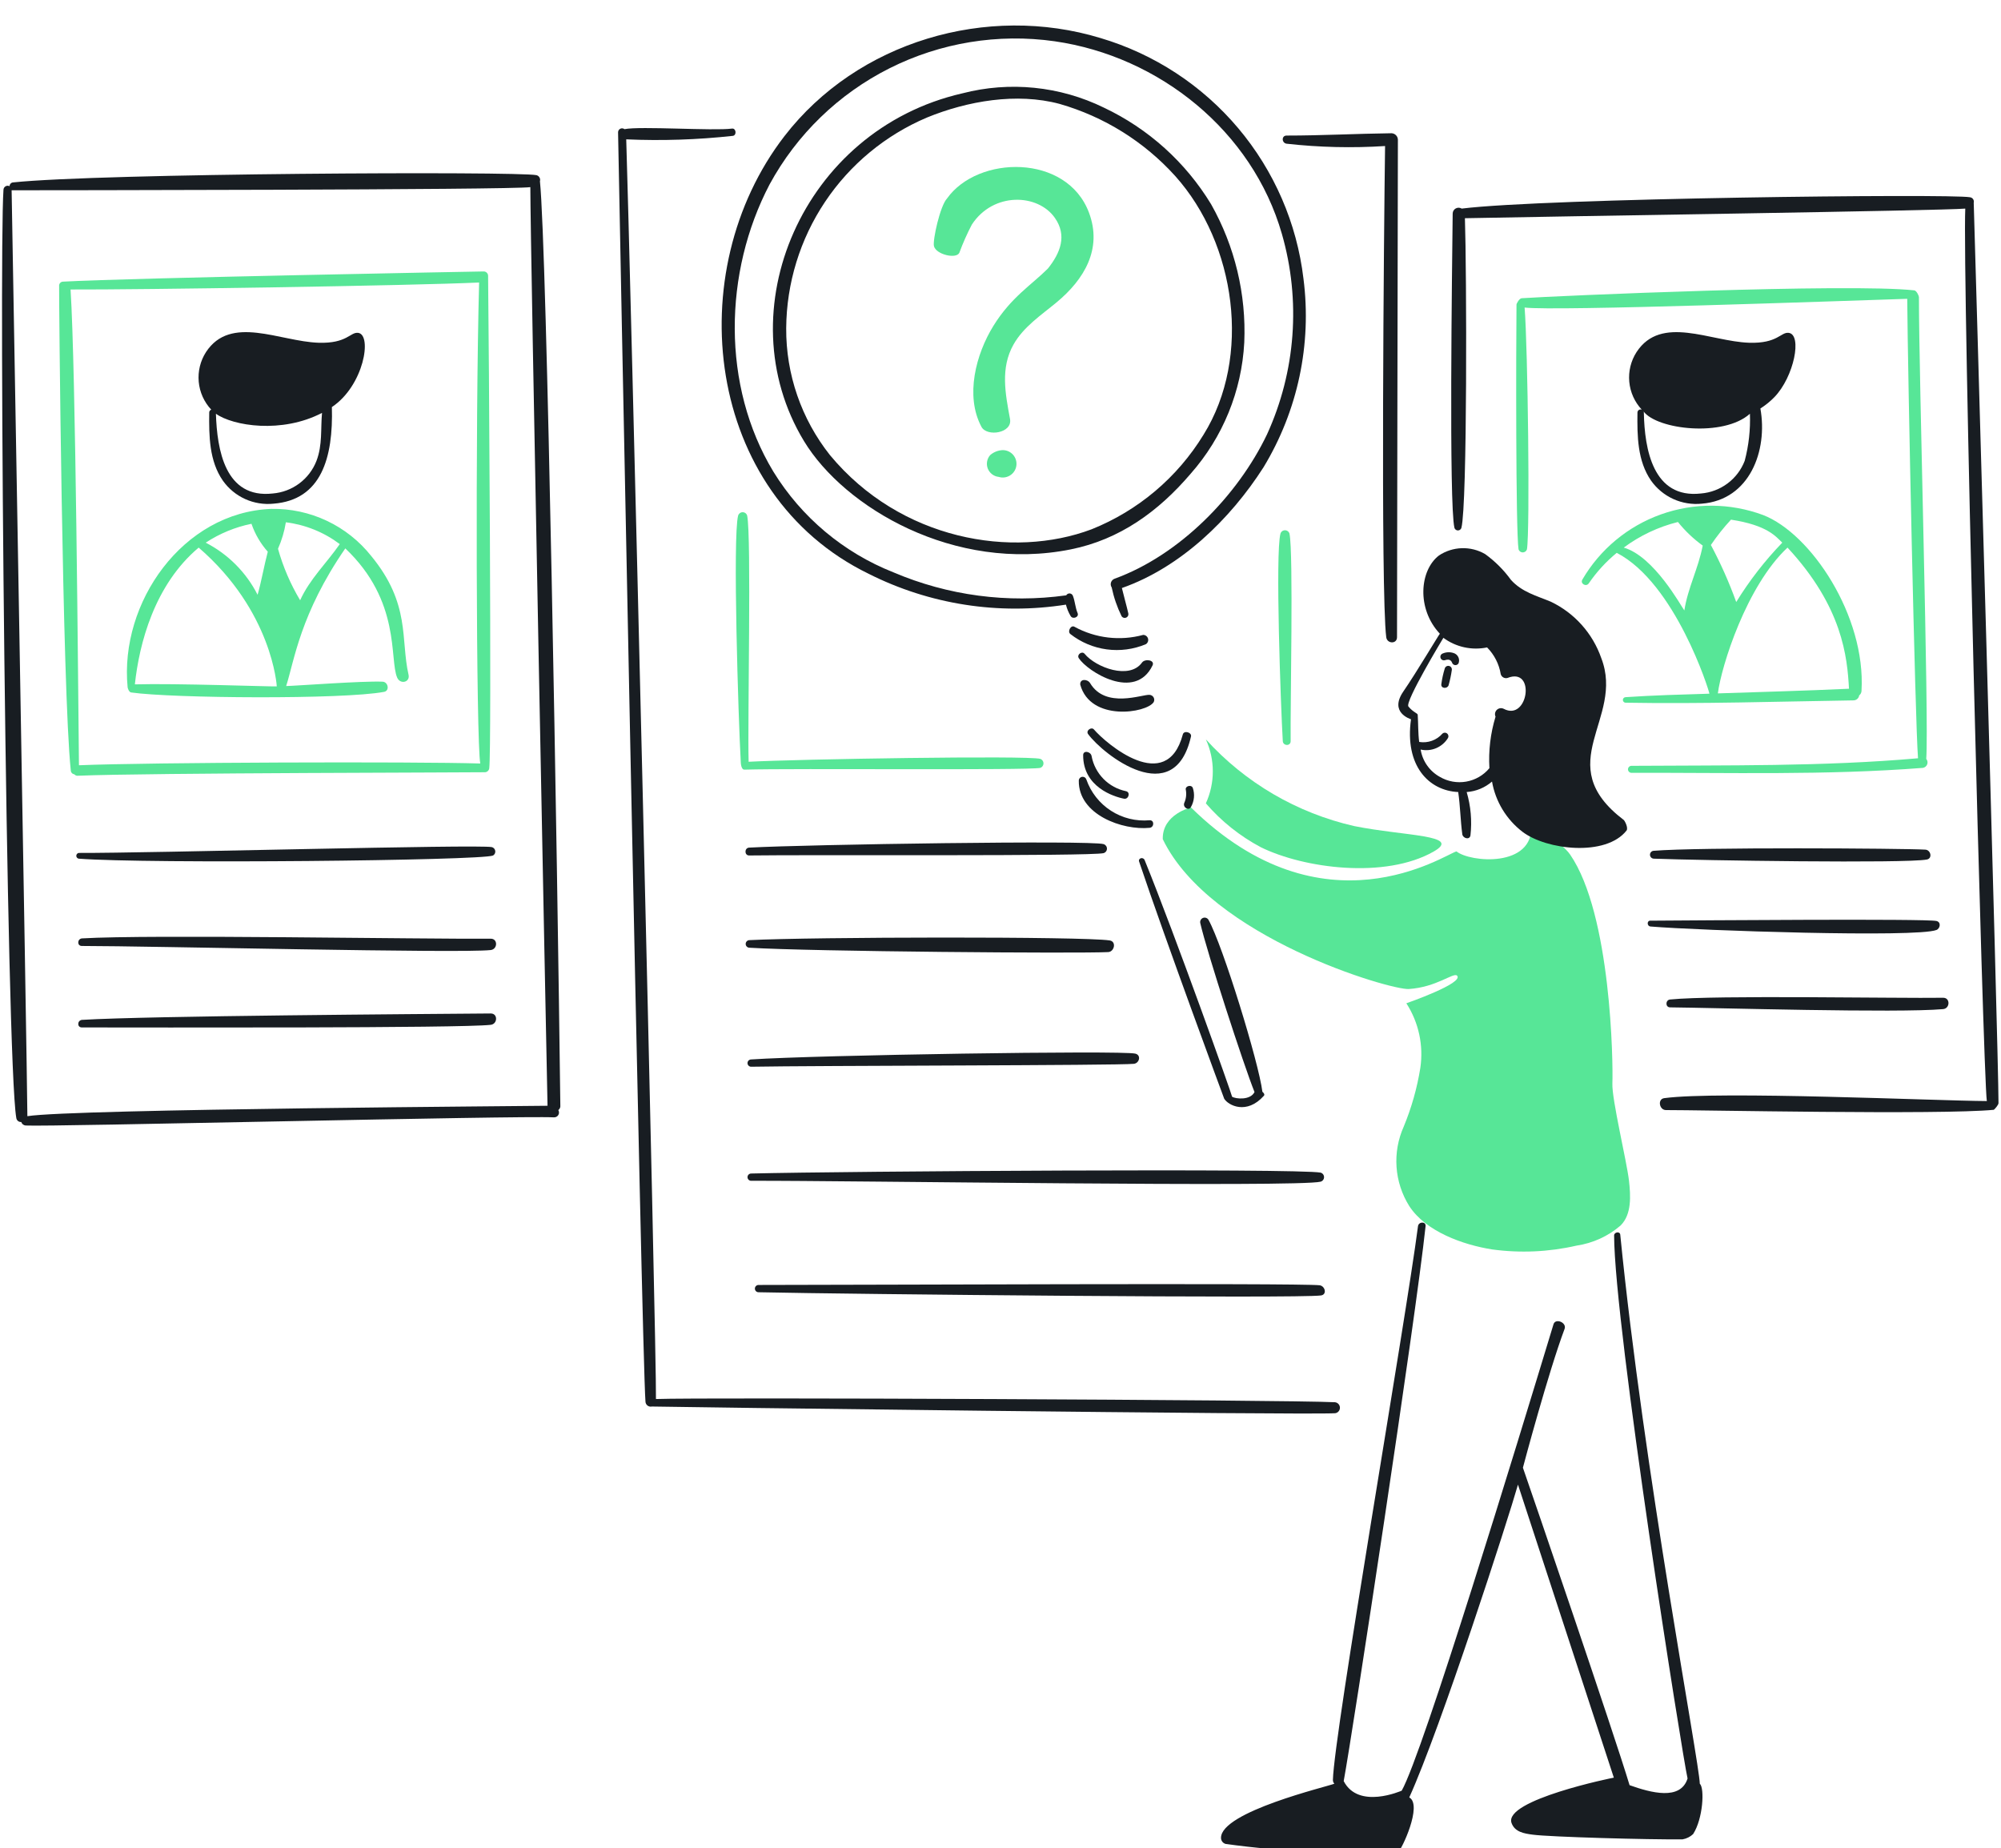 <svg width="367" height="339" viewBox="0 0 367 339" fill="none" xmlns="http://www.w3.org/2000/svg">
<g clip-path="url(#clip0_187_9672)">
<path d="M264.99 122.59C264.692 123.549 264.477 124.531 264.348 125.527C264.281 126.325 265.458 126.377 265.686 125.686C265.943 124.775 266.139 123.849 266.273 122.912C266.304 122.746 266.27 122.575 266.179 122.434C266.088 122.292 265.946 122.191 265.783 122.15C265.619 122.109 265.446 122.132 265.299 122.213C265.152 122.295 265.041 122.43 264.99 122.59Z" fill="#181D22"/>
<path d="M264.99 121.098C266.113 120.713 266.273 121.471 266.379 121.675C266.437 121.773 266.519 121.854 266.617 121.91C266.716 121.966 266.827 121.996 266.941 121.996C267.054 121.996 267.166 121.966 267.264 121.91C267.363 121.854 267.445 121.773 267.502 121.675C267.639 121.341 267.642 120.967 267.513 120.631C267.384 120.294 267.132 120.018 266.807 119.86C266.461 119.712 266.088 119.635 265.712 119.635C265.335 119.635 264.962 119.712 264.616 119.86C264.457 119.914 264.325 120.028 264.248 120.177C264.171 120.326 264.155 120.499 264.204 120.66C264.252 120.82 264.362 120.956 264.508 121.037C264.655 121.119 264.828 121.141 264.99 121.098Z" fill="#181D22"/>
<path d="M218.438 148.104C242.755 172.014 265.044 156.696 267.129 156.163C269.633 158.191 281.292 159.205 280.864 151.353C280.864 151.353 286.319 154.339 287.972 156.741C295.525 167.723 295.872 195.062 295.724 198.745C295.606 201.631 298.382 213.104 298.77 216.571C299.08 219.347 299.29 222.749 297.219 224.791C294.932 226.755 292.134 228.032 289.149 228.473C284.067 229.639 278.815 229.874 273.649 229.168C268.356 228.327 261.51 225.912 258.47 221.216C257.116 219.057 256.315 216.598 256.138 214.057C255.96 211.516 256.413 208.97 257.454 206.645C258.887 203.184 259.91 199.568 260.501 195.87C261.11 191.741 260.199 187.531 257.936 184.022C257.936 184.022 268.585 180.326 267.235 178.952C266.601 178.303 263.493 181.082 258.372 181.407C255.058 181.617 221.973 171.96 213.261 153.92C213.147 149.331 218.438 148.104 218.438 148.104Z" fill="#57E697"/>
<path d="M210.848 150.453C208.357 150.676 205.863 150.062 203.762 148.708C201.66 147.355 200.072 145.338 199.249 142.98C199.198 142.818 199.091 142.68 198.947 142.59C198.802 142.5 198.631 142.465 198.463 142.491C198.295 142.517 198.142 142.602 198.031 142.731C197.921 142.86 197.86 143.024 197.86 143.193C197.779 149.439 205.889 152.335 210.848 151.84C211.706 151.754 211.758 150.412 210.848 150.453Z" fill="#181D22"/>
<path d="M206.519 145.12C204.951 144.795 203.515 144.013 202.392 142.873C201.27 141.732 200.511 140.285 200.212 138.714C200.108 137.86 198.671 137.539 198.661 138.501C198.634 144.319 204.22 146.134 206.197 146.507C207.006 146.609 207.378 145.312 206.519 145.12Z" fill="#181D22"/>
<path d="M199.571 134.654C202.336 138.414 215.37 148.669 218.438 135.079C218.605 134.335 217.154 133.906 216.941 134.706C213.948 145.916 202.841 136.363 200.638 133.8C200.172 133.254 199.095 134.008 199.571 134.654Z" fill="#181D22"/>
<path d="M218.438 148.006C218.738 147.475 218.922 146.887 218.977 146.28C219.032 145.673 218.958 145.061 218.758 144.485C218.438 143.844 217.359 144.219 217.477 144.804C217.646 145.63 217.553 146.489 217.209 147.259C216.868 148.096 218.061 148.797 218.438 148.006Z" fill="#181D22"/>
<path d="M262.905 156.216C268.36 153.126 257.616 153.383 248.368 151.519C237.88 149.133 228.381 143.58 221.164 135.615C222.005 137.457 222.44 139.458 222.44 141.483C222.44 143.508 222.005 145.509 221.164 147.351C224.001 150.64 227.426 153.372 231.264 155.409C239.229 159.311 254.038 161.241 262.905 156.216Z" fill="#57E697"/>
<path d="M198.127 125.581C199.998 132.411 210.31 130.809 211.595 128.782C211.665 128.648 211.701 128.498 211.698 128.347C211.696 128.195 211.656 128.047 211.582 127.914C211.508 127.782 211.402 127.67 211.274 127.589C211.145 127.508 210.999 127.46 210.848 127.449C209.512 127.334 202.784 130.058 199.944 125.313C199.464 124.513 198.019 124.459 198.127 125.581Z" fill="#181D22"/>
<path d="M197.86 120.723C199.442 123.159 208.172 128.7 211.382 122.058C211.871 121.048 209.993 120.777 209.455 121.525C207.158 124.729 201.001 122.439 198.925 119.922C198.446 119.337 197.44 120.078 197.86 120.723Z" fill="#181D22"/>
<path d="M196.311 116.294C198.243 117.808 200.544 118.779 202.978 119.108C205.411 119.436 207.888 119.11 210.153 118.162C210.324 118.056 210.455 117.898 210.528 117.712C210.601 117.525 210.611 117.319 210.556 117.127C210.502 116.934 210.386 116.764 210.226 116.642C210.067 116.521 209.872 116.455 209.671 116.453C205.432 117.606 200.911 117.071 197.059 114.96C196.419 114.583 195.72 115.816 196.311 116.294Z" fill="#181D22"/>
<path d="M231.532 200.25C230.89 194.966 224.297 173.492 221.644 168.707C221.541 168.537 221.381 168.41 221.193 168.349C221.004 168.288 220.799 168.297 220.617 168.375C220.435 168.453 220.287 168.594 220.201 168.773C220.115 168.951 220.096 169.154 220.148 169.345C221.356 174.623 228.112 195.391 230.088 200.303C229.341 201.843 226.62 201.583 225.973 201.156C226.027 200.996 215.684 171.91 209.939 157.764C209.678 157.122 208.709 157.391 208.923 158.032C213.763 172.451 224.476 201.423 224.53 201.531C225.279 202.758 228.645 204.519 231.799 200.996C232.013 200.782 231.799 200.463 231.532 200.25Z" fill="#181D22"/>
<path d="M239.068 51.126C237.861 40.944 233.695 31.339 227.084 23.495C220.473 15.651 211.707 9.912 201.868 6.986C181.02 0.636 157.252 7.634 143.873 24.972C124.694 49.836 129.229 90.599 159.319 105.245C170.488 110.871 183.145 112.85 195.502 110.902C195.682 111.635 195.97 112.336 196.357 112.984C196.743 113.671 197.958 113.199 197.64 112.451C197.209 111.437 197.174 110.309 196.785 109.301C196.743 109.178 196.665 109.069 196.562 108.989C196.459 108.908 196.335 108.86 196.205 108.848C196.075 108.837 195.944 108.864 195.829 108.926C195.713 108.987 195.619 109.081 195.556 109.195C184.803 110.696 173.845 109.237 163.861 104.978C154.713 101.362 146.987 94.88 141.842 86.507C132.326 70.764 132.705 49.95 141.146 33.828C146.135 24.648 153.817 17.211 163.161 12.517C172.505 7.823 183.064 6.096 193.419 7.569C212.661 10.332 229.702 24.064 235.108 42.902C238.616 55.092 237.65 68.133 232.382 79.675C226.987 90.942 216.316 101.836 204.428 106.148C204.275 106.202 204.136 106.291 204.022 106.407C203.908 106.524 203.822 106.665 203.77 106.819C203.719 106.974 203.703 107.138 203.725 107.299C203.746 107.46 203.804 107.615 203.895 107.75C204.279 109.58 204.889 111.355 205.712 113.034C205.8 113.168 205.932 113.267 206.086 113.312C206.24 113.358 206.405 113.348 206.552 113.284C206.699 113.22 206.819 113.106 206.89 112.963C206.961 112.819 206.979 112.655 206.941 112.499C206.725 111.487 205.872 108.391 205.764 107.856C216.553 104.068 225.659 95.215 231.74 85.707C238.027 75.338 240.61 63.148 239.068 51.126Z" fill="#181D22"/>
<path d="M222.126 37.461C217.45 29.758 210.611 23.596 202.458 19.742C194.391 15.795 185.175 14.866 176.481 17.126C147.195 23.841 133.027 57.092 147.458 80.906C154.836 93.08 175.04 105.07 196.417 100.762C205.346 98.963 212.454 93.836 218.382 86.884C224.282 80.197 227.745 71.715 228.209 62.814C228.59 53.962 226.483 45.18 222.126 37.461ZM220.737 79.733C215.949 87.575 208.749 93.66 200.213 97.08C185.749 102.536 165.173 99.104 152.216 83.469C146.971 76.848 144.142 68.64 144.195 60.198C144.255 51.944 146.731 43.888 151.318 37.022C155.906 30.157 162.404 24.781 170.013 21.557C177.443 18.517 186.479 16.949 194.331 19.056C202.504 21.399 209.855 25.985 215.55 32.291C226.675 44.715 229.611 65.485 220.737 79.733Z" fill="#181D22"/>
<path d="M183.91 82.561C183.063 82.594 182.252 82.914 181.611 83.469C181.318 83.801 181.121 84.207 181.043 84.643C180.965 85.079 181.008 85.528 181.168 85.941C181.329 86.354 181.599 86.715 181.951 86.985C182.303 87.254 182.722 87.423 183.163 87.471C183.509 87.579 183.875 87.612 184.235 87.566C184.595 87.52 184.94 87.397 185.248 87.205C185.556 87.013 185.819 86.757 186.019 86.454C186.218 86.152 186.35 85.809 186.404 85.451C186.459 85.093 186.435 84.727 186.335 84.379C186.234 84.03 186.06 83.708 185.823 83.433C185.586 83.159 185.292 82.938 184.962 82.788C184.632 82.637 184.273 82.56 183.91 82.561Z" fill="#57E697"/>
<path d="M366.541 202.331C366.541 192.99 361.998 37.196 361.998 37.196C362.028 37.083 362.034 36.965 362.014 36.849C361.994 36.734 361.95 36.624 361.884 36.528C361.818 36.431 361.732 36.35 361.631 36.29C361.531 36.23 361.418 36.192 361.302 36.18C357.77 35.512 283.483 36.341 268.09 38.261C267.926 38.16 267.739 38.104 267.547 38.099C267.354 38.094 267.164 38.14 266.995 38.232C266.827 38.325 266.686 38.46 266.587 38.625C266.488 38.79 266.435 38.978 266.433 39.17C266.327 48.884 265.729 92.451 266.754 96.812C266.794 96.951 266.879 97.073 266.994 97.16C267.11 97.247 267.25 97.294 267.395 97.294C267.54 97.294 267.68 97.247 267.796 97.16C267.912 97.073 267.996 96.951 268.036 96.812C269.134 92.535 268.999 49.481 268.677 40.024C283.856 39.703 356.653 38.637 360.448 38.261C359.913 49.737 363.709 197.313 364.402 201.956C354.942 201.904 315.297 200.074 305.236 201.423C303.954 201.594 304.328 203.619 305.557 203.611C311.062 203.586 356.011 204.519 365.685 203.559C365.899 203.397 366.541 202.649 366.541 202.331Z" fill="#181D22"/>
<path d="M256.385 25.613C256.375 25.305 256.248 25.012 256.029 24.794C255.811 24.576 255.518 24.449 255.21 24.439C248.793 24.518 242.381 24.866 235.969 24.866C235.006 24.866 235.056 26.223 235.969 26.359C241.967 27.03 248.012 27.173 254.034 26.786C253.82 41.625 253.204 108.664 254.248 116.88C254.404 118.108 256.221 118.162 256.225 116.88C256.252 108.607 256.331 40.878 256.385 25.613Z" fill="#181D22"/>
<path d="M244.84 257.198C236.018 256.755 128.538 256.292 120.307 256.611C120.469 249.086 115.444 42.906 114.856 25.559C121.384 25.846 127.924 25.632 134.418 24.918C135.164 24.801 135.006 23.485 134.258 23.585C130.84 24.041 117.42 23.104 114.536 23.691C114.428 23.607 114.299 23.556 114.163 23.542C114.027 23.528 113.89 23.553 113.767 23.613C113.645 23.673 113.541 23.766 113.469 23.882C113.397 23.998 113.359 24.132 113.359 24.268C113.359 24.322 117.702 248.382 118.384 257.079C118.389 257.22 118.425 257.359 118.489 257.485C118.554 257.611 118.646 257.721 118.758 257.808C118.87 257.894 119 257.955 119.139 257.986C119.277 258.016 119.421 258.016 119.559 257.985C119.613 258.039 239.817 259.587 244.894 259.212C245.139 259.174 245.361 259.049 245.519 258.859C245.677 258.669 245.761 258.428 245.755 258.181C245.748 257.934 245.651 257.698 245.483 257.517C245.315 257.336 245.086 257.223 244.84 257.198Z" fill="#181D22"/>
<path d="M102.77 202.758C102.234 158.505 100.311 45.413 99.028 33.249C99.063 33.133 99.074 33.012 99.06 32.892C99.046 32.772 99.008 32.656 98.948 32.551C98.888 32.446 98.807 32.354 98.711 32.281C98.614 32.209 98.504 32.156 98.386 32.127C94.87 31.408 18.407 31.767 2.401 33.459C2.226 33.47 2.061 33.548 1.942 33.677C1.823 33.806 1.757 33.976 1.76 34.151C1.646 34.093 1.519 34.064 1.39 34.067C1.262 34.07 1.136 34.105 1.025 34.168C0.914 34.232 0.82 34.322 0.752 34.431C0.685 34.54 0.646 34.664 0.638 34.792C-0.233 47.324 1.159 194.735 2.989 205.052C3.016 205.269 3.125 205.468 3.294 205.607C3.463 205.747 3.68 205.816 3.898 205.8C3.953 205.974 4.059 206.128 4.202 206.242C4.344 206.356 4.518 206.425 4.7 206.441C8.975 206.706 95.084 204.596 101.6 204.946C101.76 204.953 101.919 204.917 102.059 204.842C102.2 204.767 102.318 204.654 102.401 204.518C102.483 204.381 102.527 204.224 102.527 204.064C102.528 203.905 102.485 203.748 102.403 203.611C102.535 203.514 102.637 203.383 102.702 203.234C102.766 203.084 102.789 202.92 102.77 202.758ZM5.022 204.732C4.968 195.445 2.132 34.9 2.132 34.9C6.436 34.9 94.022 34.844 97.269 34.323C97.269 44.89 100.159 190.748 100.421 202.82C100.371 202.864 13.091 203.397 5.022 204.732Z" fill="#181D22"/>
<path d="M137.41 156.91C148.372 156.75 199.947 157.083 202.403 156.483C202.583 156.431 202.74 156.322 202.852 156.173C202.964 156.024 203.024 155.842 203.024 155.656C203.024 155.469 202.964 155.288 202.852 155.139C202.74 154.99 202.583 154.881 202.403 154.828C200.114 154.103 148.364 154.88 137.41 155.469C136.501 155.509 136.503 156.924 137.41 156.91Z" fill="#181D22"/>
<path d="M190.804 139.19C188.509 138.543 146.177 139.243 137.304 139.724C137.09 132.146 137.836 98.532 137.036 94.571C136.984 94.392 136.875 94.235 136.726 94.123C136.576 94.011 136.395 93.951 136.208 93.951C136.021 93.951 135.84 94.011 135.69 94.123C135.541 94.235 135.432 94.392 135.379 94.571C134.358 98.419 135.433 132.146 135.861 139.724C135.861 139.884 135.913 141.219 136.555 141.166C145.695 140.898 188.454 141.325 190.804 140.844C190.975 140.783 191.122 140.671 191.226 140.523C191.331 140.375 191.387 140.198 191.387 140.017C191.387 139.836 191.331 139.659 191.226 139.511C191.122 139.363 190.975 139.251 190.804 139.19Z" fill="#57E697"/>
<path d="M236.717 135.934C236.636 129.584 237.243 101.468 236.503 97.88C236.451 97.701 236.342 97.544 236.192 97.432C236.043 97.32 235.861 97.26 235.675 97.26C235.488 97.26 235.306 97.32 235.157 97.432C235.007 97.544 234.898 97.701 234.846 97.88C233.883 101.457 234.9 129.582 235.274 135.934C235.33 136.846 236.728 136.896 236.717 135.934Z" fill="#57E697"/>
<path d="M137.41 173.83C148.848 174.532 198.072 174.913 203.259 174.631C204.38 174.569 204.81 172.693 203.525 172.495C198.669 171.745 149.009 171.854 137.41 172.441C137.235 172.454 137.071 172.533 136.951 172.662C136.831 172.791 136.765 172.96 136.765 173.136C136.765 173.311 136.831 173.481 136.951 173.609C137.071 173.738 137.235 173.817 137.41 173.83Z" fill="#181D22"/>
<path d="M137.732 195.659C149.443 195.445 205.022 195.44 207.962 195.126C208.977 195.016 209.349 193.533 208.23 193.258C205.711 192.638 149.656 193.525 137.732 194.326C137.561 194.335 137.4 194.409 137.282 194.533C137.165 194.657 137.099 194.821 137.099 194.992C137.099 195.163 137.165 195.327 137.282 195.451C137.4 195.575 137.561 195.65 137.732 195.659Z" fill="#181D22"/>
<path d="M137.732 216.581C155.265 216.527 238.214 217.809 242.221 216.741C242.401 216.688 242.558 216.58 242.67 216.43C242.782 216.281 242.842 216.1 242.842 215.913C242.842 215.727 242.782 215.546 242.67 215.396C242.558 215.247 242.401 215.138 242.221 215.086C238.15 214.278 155.277 214.821 137.732 215.248C137.561 215.257 137.4 215.331 137.282 215.455C137.165 215.579 137.099 215.743 137.099 215.914C137.099 216.085 137.165 216.25 137.282 216.374C137.4 216.498 137.561 216.572 137.732 216.581Z" fill="#181D22"/>
<path d="M139.122 237.024C156.451 237.397 238.053 238.192 242.276 237.611C243.451 237.449 243.024 235.848 242.008 235.743C237.841 235.31 156.225 235.689 139.12 235.689C139.032 235.689 138.945 235.706 138.864 235.74C138.783 235.774 138.709 235.823 138.647 235.885C138.585 235.947 138.536 236.021 138.503 236.102C138.469 236.183 138.452 236.27 138.452 236.357C138.452 236.445 138.47 236.532 138.503 236.613C138.537 236.694 138.586 236.767 138.649 236.829C138.711 236.891 138.785 236.94 138.866 236.974C138.947 237.007 139.034 237.024 139.122 237.024Z" fill="#181D22"/>
<path d="M65.684 61.052C64.233 60.871 63.664 63.043 58.416 62.866C51.302 62.628 42.304 57.672 37.784 64.575C36.744 66.192 36.274 68.11 36.448 70.025C36.623 71.939 37.432 73.741 38.748 75.144C38.635 75.179 38.537 75.25 38.469 75.346C38.402 75.443 38.368 75.559 38.374 75.677C38.322 79.948 38.362 84.545 40.879 88.166C41.915 89.629 43.322 90.791 44.957 91.533C46.591 92.274 48.394 92.567 50.179 92.383C58.948 91.691 61.135 83.95 60.869 74.663C66.74 70.763 68.31 61.381 65.684 61.052ZM58.042 84.537C57.402 86.184 56.311 87.618 54.893 88.675C53.475 89.733 51.788 90.37 50.025 90.515C41.262 91.51 39.813 82.455 39.601 75.892C42.755 78.134 51.68 79.575 59.061 75.733C58.79 78.665 59.167 81.603 58.042 84.537Z" fill="#181D22"/>
<path d="M328.058 61.052C326.607 60.871 326.039 63.043 320.79 62.866C313.677 62.628 304.679 57.672 300.159 64.575C299.118 66.192 298.648 68.11 298.823 70.025C298.997 71.939 299.806 73.741 301.122 75.144C301.034 75.107 300.939 75.093 300.844 75.102C300.749 75.111 300.658 75.143 300.578 75.196C300.499 75.248 300.434 75.32 300.389 75.404C300.344 75.488 300.321 75.582 300.321 75.677C300.269 79.948 300.309 84.545 302.825 88.166C303.862 89.629 305.269 90.791 306.903 91.533C308.538 92.274 310.34 92.567 312.126 92.383C320.896 91.691 324.264 82.669 322.869 74.93C323.801 74.336 324.661 73.638 325.434 72.848C329.047 69.12 330.586 61.368 328.058 61.052ZM319.989 84.537C319.35 86.185 318.259 87.62 316.841 88.678C315.423 89.735 313.736 90.372 311.972 90.515C303.157 91.512 301.629 82.353 301.496 75.731C301.503 75.638 301.484 75.546 301.442 75.463C303.947 78.826 316.139 80.214 320.95 75.89C321.061 78.804 320.737 81.718 319.989 84.537Z" fill="#181D22"/>
<path d="M323.355 94.463C317.318 92.225 310.684 92.186 304.621 94.354C298.558 96.522 293.457 100.757 290.215 106.313C289.783 107.058 290.91 107.701 291.392 107.006C292.828 104.905 294.555 103.019 296.523 101.403C307.265 106.954 313.465 126.649 313.519 127.236C308.388 127.395 303.251 127.528 298.126 127.876C297.997 127.884 297.875 127.941 297.787 128.035C297.698 128.13 297.649 128.254 297.649 128.383C297.649 128.513 297.698 128.637 297.787 128.731C297.875 128.826 297.997 128.882 298.126 128.89C312.029 129.129 326.021 128.677 339.923 128.463C340.181 128.468 340.432 128.378 340.629 128.211C340.825 128.043 340.954 127.81 340.99 127.555C341.121 127.453 341.227 127.324 341.301 127.176C341.375 127.028 341.415 126.866 341.418 126.701C342.222 112.988 332.141 97.844 323.355 94.463ZM326.883 99.535C323.683 102.85 320.852 106.501 318.438 110.423C317.14 106.83 315.586 103.334 313.789 99.962C314.898 98.323 316.131 96.77 317.476 95.317C324.152 96.332 325.707 98.413 326.883 99.535ZM297.808 100.441C300.777 98.233 304.156 96.637 307.748 95.745C309.06 97.384 310.588 98.839 312.291 100.068C311.49 104.286 309.565 107.807 308.923 111.97C308.284 111.116 303.365 102.042 297.808 100.441ZM327.844 100.441C337.946 111.33 338.802 120.509 339.121 126.328C331.104 126.701 323.087 126.914 315.07 127.182C315.711 122.164 320.309 107.487 327.844 100.441Z" fill="#57E697"/>
<path d="M353.287 139.19C353.821 132.519 351.923 68.739 351.95 54.487C351.95 54.274 351.523 53.308 351.095 53.26C339.245 51.934 285.248 54.274 279.102 54.701C278.674 54.701 278.138 55.663 278.138 55.874C278.059 63.509 277.986 97.284 278.512 100.763C278.564 100.926 278.667 101.068 278.806 101.169C278.944 101.27 279.111 101.324 279.283 101.324C279.454 101.324 279.621 101.27 279.76 101.169C279.898 101.068 280.001 100.926 280.054 100.763C280.632 97.228 280.214 63.821 279.626 56.409C285.077 57.102 338.045 55.182 349.802 54.809C349.91 68.952 351.245 132.252 351.781 139.082C334.303 140.621 316.668 140.337 299.18 140.469C299.019 140.482 298.868 140.555 298.758 140.674C298.648 140.792 298.587 140.948 298.587 141.11C298.587 141.272 298.648 141.428 298.758 141.547C298.868 141.665 299.019 141.738 299.18 141.751C316.978 141.697 334.883 142.232 352.681 140.843C352.857 140.813 353.022 140.737 353.16 140.623C353.298 140.508 353.402 140.36 353.464 140.192C353.526 140.024 353.542 139.843 353.511 139.667C353.48 139.491 353.403 139.327 353.287 139.19Z" fill="#57E697"/>
<path d="M303.313 157.497C311.806 157.826 349.555 158.388 353.393 157.656C354.464 157.464 354.14 155.902 353.125 155.842C348.956 155.6 311.507 155.371 303.259 156.056C303.078 156.077 302.912 156.166 302.794 156.304C302.676 156.442 302.614 156.619 302.621 156.801C302.627 156.983 302.702 157.155 302.831 157.284C302.959 157.413 303.131 157.489 303.313 157.497Z" fill="#181D22"/>
<path d="M302.725 169.94C311.601 170.681 351.472 172.01 355.156 170.579C355.851 170.312 356.067 169.134 355.156 168.926C353.229 168.486 311.596 168.818 302.725 168.872C302.029 168.813 302.029 169.875 302.725 169.94Z" fill="#181D22"/>
<path d="M306.305 184.771C314.644 184.851 348.096 185.836 356.385 185.092C357.668 184.976 357.722 182.989 356.385 183.01C348.044 183.143 314.625 182.492 306.305 183.329C305.448 183.408 305.398 184.755 306.305 184.771Z" fill="#181D22"/>
<path d="M14.427 157.497C27.254 158.47 88.256 157.86 90.43 156.919C90.573 156.835 90.687 156.71 90.76 156.56C90.832 156.411 90.858 156.243 90.835 156.079C90.812 155.915 90.741 155.76 90.631 155.636C90.521 155.512 90.376 155.423 90.216 155.38C87.865 154.842 27.148 156.5 14.427 156.446C14.305 156.47 14.195 156.535 14.115 156.631C14.036 156.727 13.993 156.847 13.993 156.971C13.993 157.096 14.036 157.216 14.115 157.312C14.195 157.408 14.305 157.473 14.427 157.497Z" fill="#181D22"/>
<path d="M15.015 173.509C27.522 173.509 84.555 174.891 90.002 174.256C91.285 174.107 91.337 172.164 90.002 172.176C77.494 172.282 27.522 171.375 15.015 172.122C14.159 172.228 14.106 173.509 15.015 173.509Z" fill="#181D22"/>
<path d="M15.015 188.453C27.522 188.453 84.503 188.609 90.002 187.974C91.285 187.824 91.337 185.881 90.002 185.892C77.494 185.998 27.522 186.319 15.015 187.066C14.159 187.174 14.106 188.453 15.015 188.453Z" fill="#181D22"/>
<path d="M89.521 50.591C89.521 50.481 89.499 50.372 89.455 50.272C89.412 50.171 89.348 50.08 89.267 50.005C89.187 49.93 89.092 49.872 88.989 49.835C88.885 49.798 88.775 49.783 88.665 49.79C88.559 49.79 24.312 50.964 11.541 51.659C11.442 51.663 11.345 51.687 11.255 51.73C11.166 51.773 11.086 51.834 11.021 51.909C10.956 51.984 10.907 52.072 10.877 52.166C10.847 52.261 10.836 52.36 10.846 52.459C10.792 52.567 11.424 126.674 12.985 141.325C12.993 141.498 13.061 141.662 13.179 141.789C13.296 141.916 13.454 141.998 13.626 142.02C13.71 142.119 13.818 142.195 13.939 142.242C14.06 142.288 14.191 142.303 14.32 142.285C26.88 141.752 88.719 141.699 88.827 141.645C89.046 141.665 89.265 141.598 89.435 141.458C89.605 141.318 89.713 141.117 89.735 140.898C90.199 137.366 89.656 61.002 89.521 50.591ZM14.482 140.365C14.32 125.954 13.892 67.725 12.94 53.1C25.287 53.154 75.313 52.405 87.874 51.818C87.18 77.172 87.34 136.255 88.087 140.044C76.159 139.671 27.048 139.83 14.482 140.365Z" fill="#57E697"/>
<path d="M74.93 123.762C73.444 117.29 75.346 110.804 68.09 101.986C65.906 99.233 63.116 97.02 59.936 95.521C56.756 94.021 53.273 93.275 49.757 93.339C33.508 93.963 21.909 110.525 23.406 126.048C23.406 126.156 23.622 126.949 24.048 127.01C31.607 128.097 62.968 128.315 70.44 126.903C71.511 126.701 71.19 125.077 70.172 125.034C66.381 124.882 54.566 125.783 52.483 125.835C53.978 121.192 55.047 112.599 63.333 100.589C73.594 110.304 71.38 120.903 72.845 124.288C73.406 125.592 75.249 125.154 74.93 123.762ZM37.73 99.535C40.282 97.86 43.131 96.684 46.123 96.072C46.769 97.961 47.786 99.703 49.115 101.195C48.473 103.596 47.886 106.906 47.244 109.094C45.158 104.988 41.829 101.643 37.73 99.535ZM24.736 125.527C25.537 118.054 28.316 107.273 36.441 100.441C49.963 112.13 50.764 125.839 50.764 125.9C49.591 125.954 32.225 125.313 24.736 125.527ZM55.047 110.102C53.28 107.146 51.915 103.969 50.986 100.655C51.675 99.105 52.16 97.473 52.429 95.798C56.019 96.246 59.428 97.626 62.317 99.8C59.911 103.269 56.81 106.205 55.047 110.102Z" fill="#57E697"/>
<path d="M199.73 39.01C195.665 28.156 179.34 28.452 173.702 36.393C172.419 37.728 171.033 44.078 171.295 45.147C171.681 46.687 175.372 47.556 175.947 46.375C176.6 44.602 177.367 42.872 178.243 41.197C182.172 35.177 190.357 35.498 193.476 39.97C195.74 43.214 194.492 46.375 192.195 49.257C189.141 52.305 185.467 54.494 182.199 59.77C178.993 64.948 176.972 72.604 180.008 78.291C181.01 80.167 185.727 79.465 185.245 76.85C184.392 72.207 183.445 67.52 185.887 63.189C187.717 59.94 190.991 57.777 193.798 55.451C198.815 51.287 202.231 45.684 199.73 39.01Z" fill="#57E697"/>
<path d="M297.808 150.399C284.232 140.084 298.025 131.917 293.692 120.723C292.911 118.473 291.692 116.399 290.105 114.622C288.518 112.845 286.593 111.4 284.444 110.369C281.768 109.255 279.153 108.607 277.122 106.365C275.801 104.539 274.195 102.935 272.365 101.617C271.072 100.872 269.597 100.502 268.105 100.549C266.613 100.596 265.163 101.058 263.92 101.882C260.367 104.601 259.781 111.66 264.082 116.24C263.974 116.294 259.689 123.491 257.4 126.809C254.716 130.697 258.683 131.878 258.789 131.932C257.602 140.421 262.016 145.029 267.448 145.276C267.822 147.836 267.854 150.455 268.197 153.014C268.298 153.763 269.546 154.138 269.693 153.228C269.993 150.557 269.757 147.854 268.999 145.276C270.717 145.156 272.349 144.481 273.648 143.352C274.29 147.025 276.294 150.323 279.261 152.587C283.636 155.906 294.546 157.178 298.336 152.32C298.661 151.787 297.968 150.507 297.808 150.399ZM275.791 130.01C275.587 129.908 275.356 129.871 275.13 129.905C274.905 129.94 274.695 130.043 274.531 130.201C274.367 130.359 274.256 130.565 274.213 130.788C274.171 131.012 274.199 131.244 274.294 131.451C273.363 134.509 272.983 137.708 273.17 140.898C272.092 142.197 270.586 143.071 268.922 143.364C267.258 143.657 265.544 143.351 264.086 142.499C263.155 141.985 262.354 141.266 261.743 140.397C261.131 139.528 260.726 138.532 260.558 137.483C261.514 137.698 262.513 137.607 263.414 137.224C264.315 136.84 265.073 136.184 265.581 135.347C265.651 135.212 265.672 135.056 265.639 134.907C265.607 134.757 265.524 134.624 265.403 134.529C265.283 134.435 265.134 134.385 264.981 134.388C264.828 134.391 264.681 134.447 264.566 134.547C264.045 135.148 263.378 135.605 262.629 135.874C261.88 136.144 261.075 136.217 260.29 136.086C260.076 134.485 260.13 132.779 260.022 131.124C260.022 130.803 259.223 130.695 258.313 129.585C257.62 128.731 264.727 116.99 264.727 116.99C265.864 117.83 267.166 118.421 268.548 118.725C269.929 119.028 271.359 119.037 272.745 118.751C274.07 120.088 274.945 121.804 275.249 123.661C275.323 123.913 275.493 124.127 275.723 124.257C275.952 124.387 276.223 124.422 276.479 124.355C281.719 122.272 280.284 132.396 275.791 130.01Z" fill="#181D22"/>
<path d="M311.758 327.169C311.65 323.114 301.492 269.869 297.167 226.455C297.103 225.816 296.041 225.974 296.043 226.615C296.097 243.481 308.604 322.313 309.513 326.209C308.23 330.319 302.77 328.824 298.876 327.437C296.043 317.99 280.918 273.796 279.315 269.207C279.421 268.78 283.986 251.675 286.957 243.748C287.396 242.578 285.284 241.714 284.926 242.894C278.211 265.007 260.982 321.567 257.081 328.451C257.027 328.451 249.169 331.974 246.445 326.69C248.048 318.096 259.664 241.861 261.462 224.908C261.558 223.998 260.185 224.054 260.073 224.908C257.847 242.103 244.659 317.984 244.466 326.477C244.462 326.734 244.558 326.982 244.734 327.169C243.451 327.704 223.942 332.293 223.942 337.098C223.941 337.352 224.025 337.6 224.179 337.803C224.334 338.005 224.552 338.151 224.798 338.217C235.314 339.672 245.946 340.101 256.545 339.499C256.973 339.445 260.976 331.066 258.472 329.686C264.19 317.089 276.645 278.554 278.408 272.311C279.583 275.94 293.159 317.357 295.991 326.057C295.885 326.057 275.705 330.157 277.232 334.383C277.83 336.034 279.531 336.307 281.134 336.518C284.182 336.934 302.521 337.452 308.606 337.371C309.328 337.245 309.998 336.911 310.532 336.409C312.351 333.598 312.665 327.97 311.758 327.169Z" fill="#181D22"/>
</g>
<defs>
<clipPath id="clip0_187_9672">
<rect width="367" height="339" fill="white"/>
</clipPath>
</defs>
</svg>
